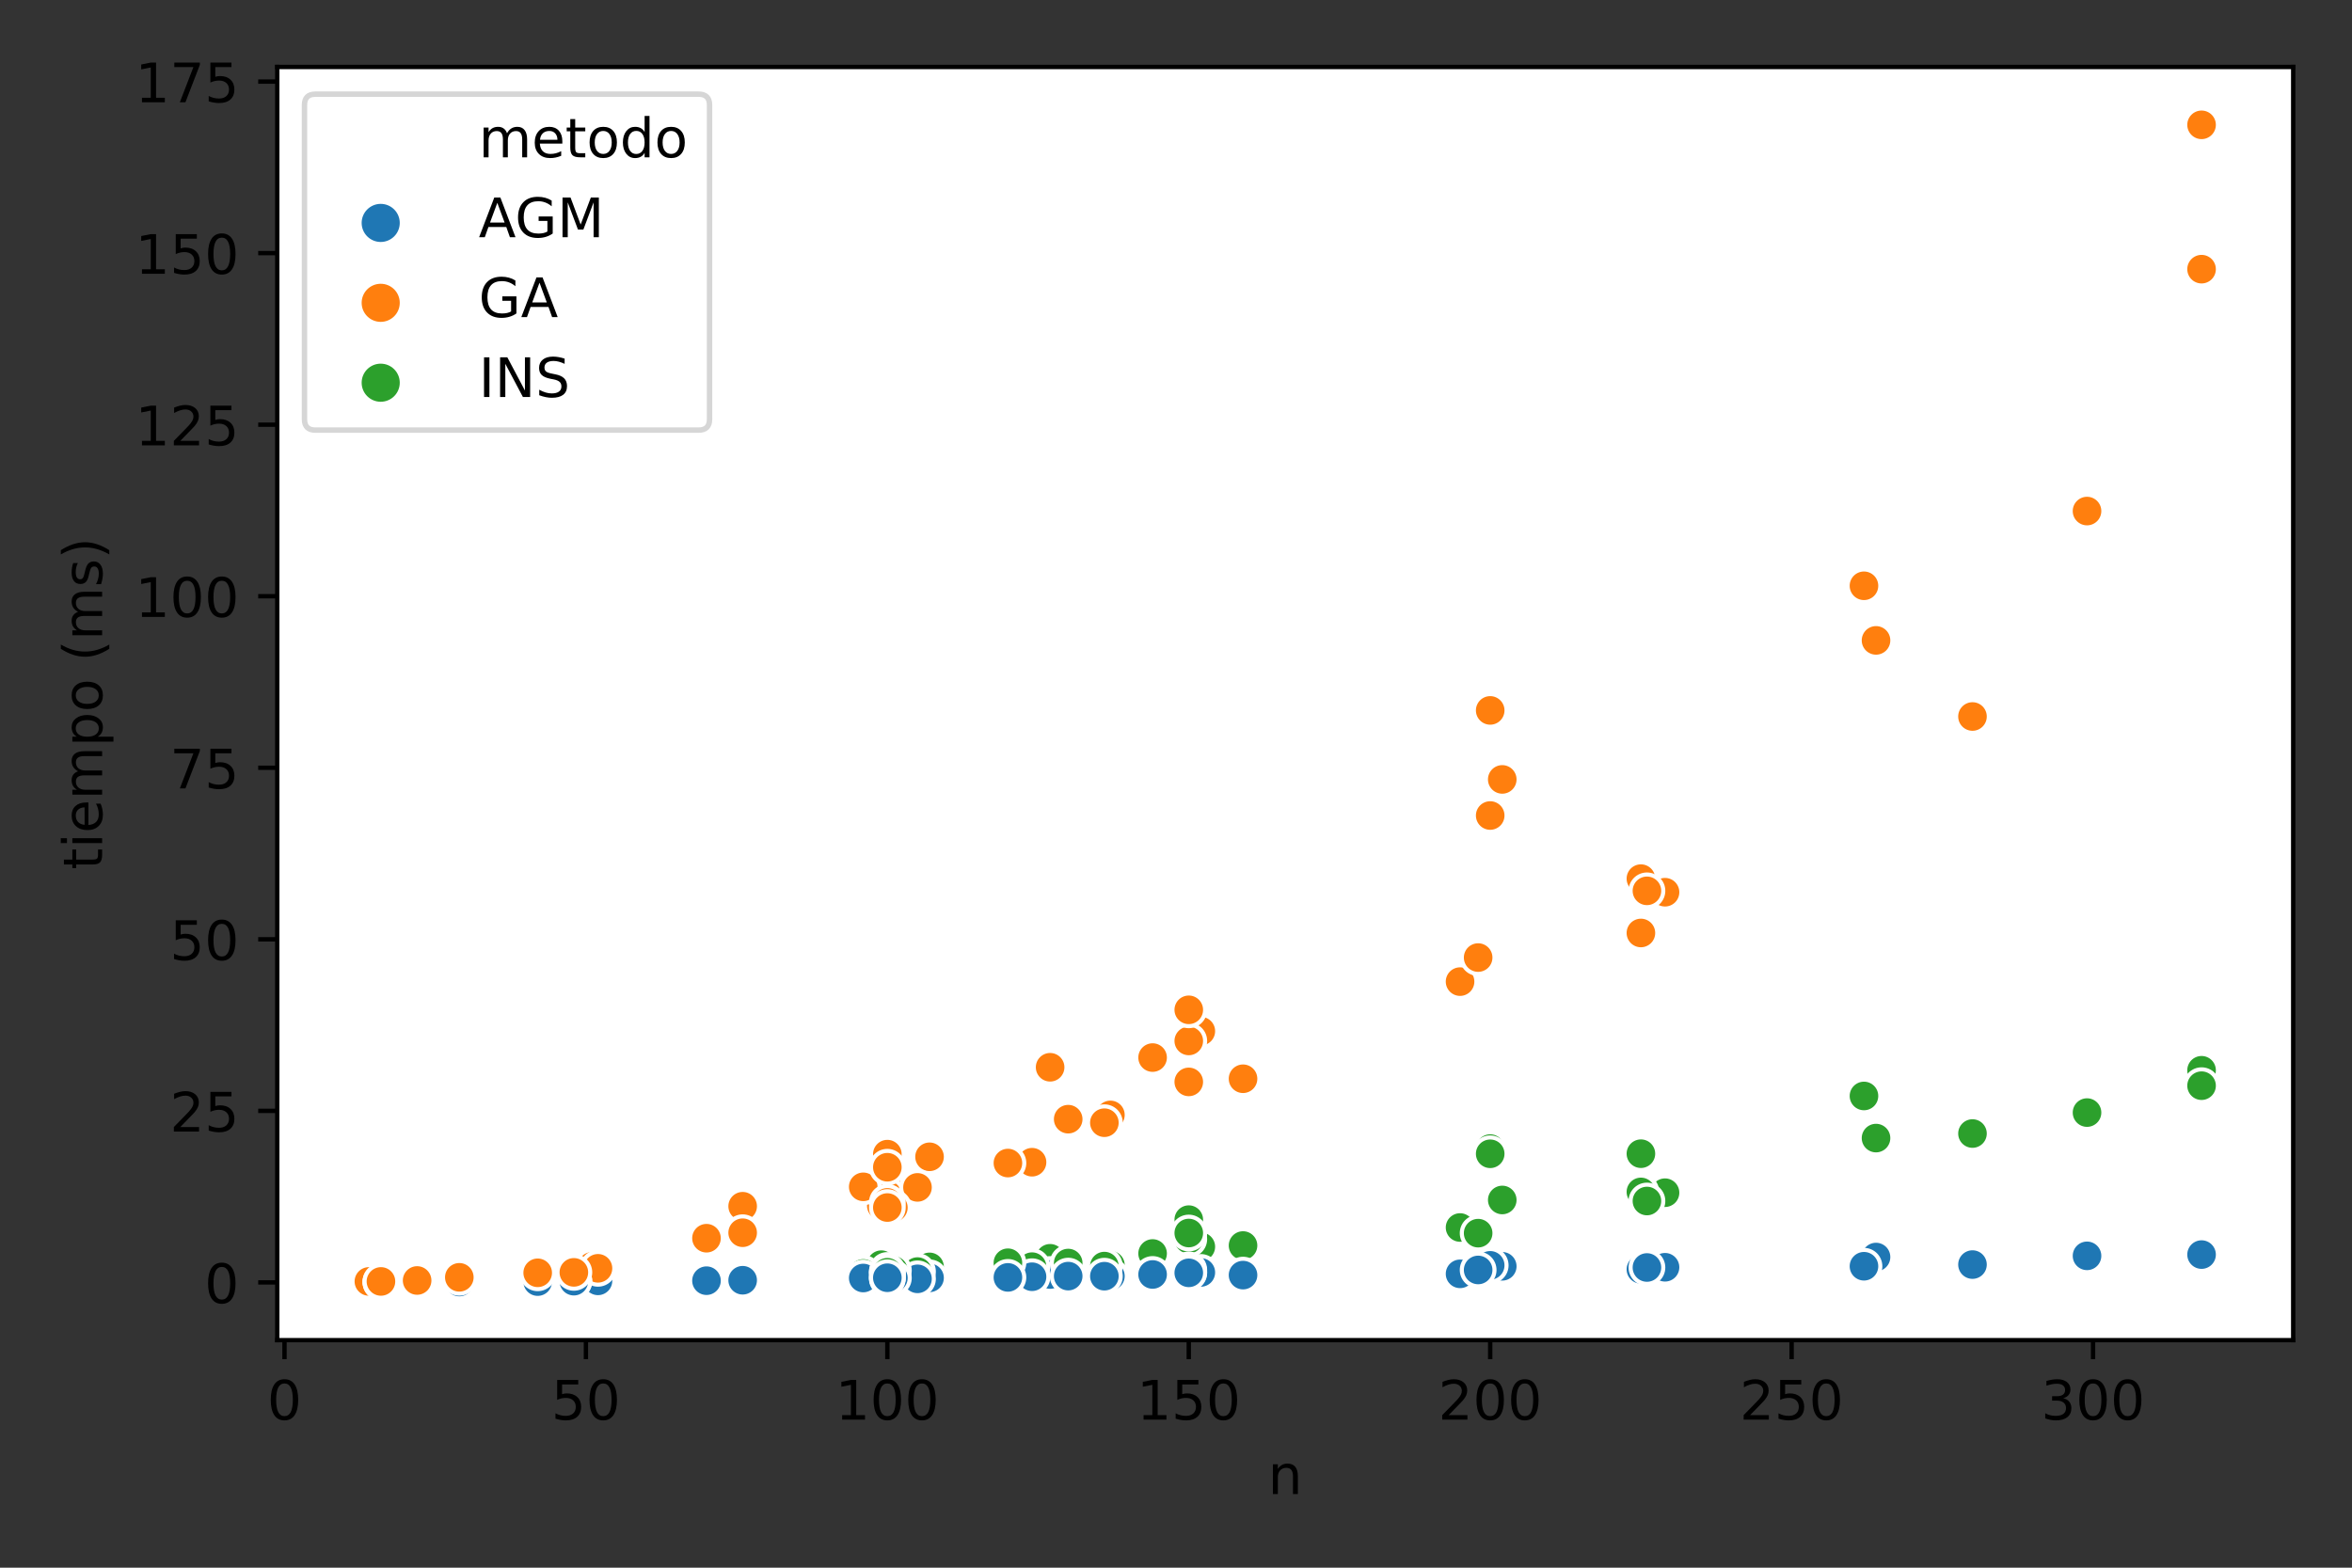 <?xml version="1.0" encoding="utf-8" standalone="no"?>
<!DOCTYPE svg PUBLIC "-//W3C//DTD SVG 1.1//EN"
  "http://www.w3.org/Graphics/SVG/1.1/DTD/svg11.dtd">
<!-- Created with matplotlib (https://matplotlib.org/) -->
<svg height="288pt" version="1.1" viewBox="0 0 432 288" width="432pt" xmlns="http://www.w3.org/2000/svg" xmlns:xlink="http://www.w3.org/1999/xlink">
 <rect x="0" y="0" width="432" height="288" fill="#333333" stroke="none"/>
 <defs>
  <style type="text/css">*{stroke-linecap:butt;stroke-linejoin:round;}</style>
 </defs>
 <g id="figure_1">
  <g id="patch_1">
   <path d="M 0 288 
L 432 288 
L 432 0 
L 0 0 
z
" style="fill:none;"/>
  </g>
  <g id="axes_1">
   <g id="patch_2">
    <path d="M 50.925 246.2 
L 421.2 246.2 
L 421.2 12.301 
L 50.925 12.301 
z
" style="fill:#ffffff;"/>
   </g>
   <g id="PathCollection_1">
    <defs>
     <path d="M 0 3 
C 0.796 3 1.559 2.684 2.121 2.121 
C 2.684 1.559 3 0.796 3 -0 
C 3 -0.796 2.684 -1.559 2.121 -2.121 
C 1.559 -2.684 0.796 -3 0 -3 
C -0.796 -3 -1.559 -2.684 -2.121 -2.121 
C -2.684 -1.559 -3 -0.796 -3 0 
C -3 0.796 -2.684 1.559 -2.121 2.121 
C -1.559 2.684 -0.796 3 0 3 
z
" id="C0_0_fb60d537b3"/>
    </defs>
    <g clip-path="url(#p3b4050f16f)">
     <use style="fill:#2ca02c;stroke:#ffffff;stroke-width:0.75;" x="170.733" xlink:href="#C0_0_fb60d537b3" y="232.74"/>
    </g>
    <g clip-path="url(#p3b4050f16f)">
     <use style="fill:#1f77b4;stroke:#ffffff;stroke-width:0.75;" x="170.733" xlink:href="#C0_0_fb60d537b3" y="234.751"/>
    </g>
    <g clip-path="url(#p3b4050f16f)">
     <use style="fill:#ff7f0e;stroke:#ffffff;stroke-width:0.75;" x="170.733" xlink:href="#C0_0_fb60d537b3" y="212.516"/>
    </g>
    <g clip-path="url(#p3b4050f16f)">
     <use style="fill:#2ca02c;stroke:#ffffff;stroke-width:0.75;" x="161.875" xlink:href="#C0_0_fb60d537b3" y="232.334"/>
    </g>
    <g clip-path="url(#p3b4050f16f)">
     <use style="fill:#1f77b4;stroke:#ffffff;stroke-width:0.75;" x="161.875" xlink:href="#C0_0_fb60d537b3" y="235.039"/>
    </g>
    <g clip-path="url(#p3b4050f16f)">
     <use style="fill:#ff7f0e;stroke:#ffffff;stroke-width:0.75;" x="161.875" xlink:href="#C0_0_fb60d537b3" y="221.493"/>
    </g>
    <g clip-path="url(#p3b4050f16f)">
     <use style="fill:#2ca02c;stroke:#ffffff;stroke-width:0.75;" x="273.71" xlink:href="#C0_0_fb60d537b3" y="211.009"/>
    </g>
    <g clip-path="url(#p3b4050f16f)">
     <use style="fill:#1f77b4;stroke:#ffffff;stroke-width:0.75;" x="273.71" xlink:href="#C0_0_fb60d537b3" y="232.395"/>
    </g>
    <g clip-path="url(#p3b4050f16f)">
     <use style="fill:#ff7f0e;stroke:#ffffff;stroke-width:0.75;" x="273.71" xlink:href="#C0_0_fb60d537b3" y="149.819"/>
    </g>
    <g clip-path="url(#p3b4050f16f)">
     <use style="fill:#2ca02c;stroke:#ffffff;stroke-width:0.75;" x="220.561" xlink:href="#C0_0_fb60d537b3" y="229.038"/>
    </g>
    <g clip-path="url(#p3b4050f16f)">
     <use style="fill:#1f77b4;stroke:#ffffff;stroke-width:0.75;" x="220.561" xlink:href="#C0_0_fb60d537b3" y="233.76"/>
    </g>
    <g clip-path="url(#p3b4050f16f)">
     <use style="fill:#ff7f0e;stroke:#ffffff;stroke-width:0.75;" x="220.561" xlink:href="#C0_0_fb60d537b3" y="189.432"/>
    </g>
    <g clip-path="url(#p3b4050f16f)">
     <use style="fill:#2ca02c;stroke:#ffffff;stroke-width:0.75;" x="192.879" xlink:href="#C0_0_fb60d537b3" y="231.163"/>
    </g>
    <g clip-path="url(#p3b4050f16f)">
     <use style="fill:#1f77b4;stroke:#ffffff;stroke-width:0.75;" x="192.879" xlink:href="#C0_0_fb60d537b3" y="234.144"/>
    </g>
    <g clip-path="url(#p3b4050f16f)">
     <use style="fill:#ff7f0e;stroke:#ffffff;stroke-width:0.75;" x="192.879" xlink:href="#C0_0_fb60d537b3" y="196.067"/>
    </g>
    <g clip-path="url(#p3b4050f16f)">
     <use style="fill:#2ca02c;stroke:#ffffff;stroke-width:0.75;" x="84.365" xlink:href="#C0_0_fb60d537b3" y="235.492"/>
    </g>
    <g clip-path="url(#p3b4050f16f)">
     <use style="fill:#1f77b4;stroke:#ffffff;stroke-width:0.75;" x="84.365" xlink:href="#C0_0_fb60d537b3" y="235.492"/>
    </g>
    <g clip-path="url(#p3b4050f16f)">
     <use style="fill:#ff7f0e;stroke:#ffffff;stroke-width:0.75;" x="84.365" xlink:href="#C0_0_fb60d537b3" y="234.13"/>
    </g>
    <g clip-path="url(#p3b4050f16f)">
     <use style="fill:#2ca02c;stroke:#ffffff;stroke-width:0.75;" x="136.407" xlink:href="#C0_0_fb60d537b3" y="234.682"/>
    </g>
    <g clip-path="url(#p3b4050f16f)">
     <use style="fill:#1f77b4;stroke:#ffffff;stroke-width:0.75;" x="136.407" xlink:href="#C0_0_fb60d537b3" y="235.201"/>
    </g>
    <g clip-path="url(#p3b4050f16f)">
     <use style="fill:#ff7f0e;stroke:#ffffff;stroke-width:0.75;" x="136.407" xlink:href="#C0_0_fb60d537b3" y="221.598"/>
    </g>
    <g clip-path="url(#p3b4050f16f)">
     <use style="fill:#2ca02c;stroke:#ffffff;stroke-width:0.75;" x="162.982" xlink:href="#C0_0_fb60d537b3" y="233.398"/>
    </g>
    <g clip-path="url(#p3b4050f16f)">
     <use style="fill:#1f77b4;stroke:#ffffff;stroke-width:0.75;" x="162.982" xlink:href="#C0_0_fb60d537b3" y="234.546"/>
    </g>
    <g clip-path="url(#p3b4050f16f)">
     <use style="fill:#ff7f0e;stroke:#ffffff;stroke-width:0.75;" x="162.982" xlink:href="#C0_0_fb60d537b3" y="212.028"/>
    </g>
    <g clip-path="url(#p3b4050f16f)">
     <use style="fill:#2ca02c;stroke:#ffffff;stroke-width:0.75;" x="218.346" xlink:href="#C0_0_fb60d537b3" y="227.648"/>
    </g>
    <g clip-path="url(#p3b4050f16f)">
     <use style="fill:#1f77b4;stroke:#ffffff;stroke-width:0.75;" x="218.346" xlink:href="#C0_0_fb60d537b3" y="233.666"/>
    </g>
    <g clip-path="url(#p3b4050f16f)">
     <use style="fill:#ff7f0e;stroke:#ffffff;stroke-width:0.75;" x="218.346" xlink:href="#C0_0_fb60d537b3" y="191.231"/>
    </g>
    <g clip-path="url(#p3b4050f16f)">
     <use style="fill:#2ca02c;stroke:#ffffff;stroke-width:0.75;" x="344.576" xlink:href="#C0_0_fb60d537b3" y="209.078"/>
    </g>
    <g clip-path="url(#p3b4050f16f)">
     <use style="fill:#1f77b4;stroke:#ffffff;stroke-width:0.75;" x="344.576" xlink:href="#C0_0_fb60d537b3" y="230.931"/>
    </g>
    <g clip-path="url(#p3b4050f16f)">
     <use style="fill:#ff7f0e;stroke:#ffffff;stroke-width:0.75;" x="344.576" xlink:href="#C0_0_fb60d537b3" y="117.646"/>
    </g>
    <g clip-path="url(#p3b4050f16f)">
     <use style="fill:#2ca02c;stroke:#ffffff;stroke-width:0.75;" x="275.925" xlink:href="#C0_0_fb60d537b3" y="220.447"/>
    </g>
    <g clip-path="url(#p3b4050f16f)">
     <use style="fill:#1f77b4;stroke:#ffffff;stroke-width:0.75;" x="275.925" xlink:href="#C0_0_fb60d537b3" y="232.633"/>
    </g>
    <g clip-path="url(#p3b4050f16f)">
     <use style="fill:#ff7f0e;stroke:#ffffff;stroke-width:0.75;" x="275.925" xlink:href="#C0_0_fb60d537b3" y="143.186"/>
    </g>
    <g clip-path="url(#p3b4050f16f)">
     <use style="fill:#2ca02c;stroke:#ffffff;stroke-width:0.75;" x="98.76" xlink:href="#C0_0_fb60d537b3" y="235.315"/>
    </g>
    <g clip-path="url(#p3b4050f16f)">
     <use style="fill:#1f77b4;stroke:#ffffff;stroke-width:0.75;" x="98.76" xlink:href="#C0_0_fb60d537b3" y="235.442"/>
    </g>
    <g clip-path="url(#p3b4050f16f)">
     <use style="fill:#ff7f0e;stroke:#ffffff;stroke-width:0.75;" x="98.76" xlink:href="#C0_0_fb60d537b3" y="233.827"/>
    </g>
    <g clip-path="url(#p3b4050f16f)">
     <use style="fill:#2ca02c;stroke:#ffffff;stroke-width:0.75;" x="218.346" xlink:href="#C0_0_fb60d537b3" y="224.061"/>
    </g>
    <g clip-path="url(#p3b4050f16f)">
     <use style="fill:#1f77b4;stroke:#ffffff;stroke-width:0.75;" x="218.346" xlink:href="#C0_0_fb60d537b3" y="233.29"/>
    </g>
    <g clip-path="url(#p3b4050f16f)">
     <use style="fill:#ff7f0e;stroke:#ffffff;stroke-width:0.75;" x="218.346" xlink:href="#C0_0_fb60d537b3" y="185.514"/>
    </g>
    <g clip-path="url(#p3b4050f16f)">
     <use style="fill:#2ca02c;stroke:#ffffff;stroke-width:0.75;" x="136.407" xlink:href="#C0_0_fb60d537b3" y="234.622"/>
    </g>
    <g clip-path="url(#p3b4050f16f)">
     <use style="fill:#1f77b4;stroke:#ffffff;stroke-width:0.75;" x="136.407" xlink:href="#C0_0_fb60d537b3" y="235.194"/>
    </g>
    <g clip-path="url(#p3b4050f16f)">
     <use style="fill:#ff7f0e;stroke:#ffffff;stroke-width:0.75;" x="136.407" xlink:href="#C0_0_fb60d537b3" y="226.466"/>
    </g>
    <g clip-path="url(#p3b4050f16f)">
     <use style="fill:#2ca02c;stroke:#ffffff;stroke-width:0.75;" x="301.392" xlink:href="#C0_0_fb60d537b3" y="211.945"/>
    </g>
    <g clip-path="url(#p3b4050f16f)">
     <use style="fill:#1f77b4;stroke:#ffffff;stroke-width:0.75;" x="301.392" xlink:href="#C0_0_fb60d537b3" y="232.624"/>
    </g>
    <g clip-path="url(#p3b4050f16f)">
     <use style="fill:#ff7f0e;stroke:#ffffff;stroke-width:0.75;" x="301.392" xlink:href="#C0_0_fb60d537b3" y="161.413"/>
    </g>
    <g clip-path="url(#p3b4050f16f)">
     <use style="fill:#2ca02c;stroke:#ffffff;stroke-width:0.75;" x="273.71" xlink:href="#C0_0_fb60d537b3" y="211.963"/>
    </g>
    <g clip-path="url(#p3b4050f16f)">
     <use style="fill:#1f77b4;stroke:#ffffff;stroke-width:0.75;" x="273.71" xlink:href="#C0_0_fb60d537b3" y="232.456"/>
    </g>
    <g clip-path="url(#p3b4050f16f)">
     <use style="fill:#ff7f0e;stroke:#ffffff;stroke-width:0.75;" x="273.71" xlink:href="#C0_0_fb60d537b3" y="130.51"/>
    </g>
    <g clip-path="url(#p3b4050f16f)">
     <use style="fill:#2ca02c;stroke:#ffffff;stroke-width:0.75;" x="211.702" xlink:href="#C0_0_fb60d537b3" y="230.279"/>
    </g>
    <g clip-path="url(#p3b4050f16f)">
     <use style="fill:#1f77b4;stroke:#ffffff;stroke-width:0.75;" x="211.702" xlink:href="#C0_0_fb60d537b3" y="234.135"/>
    </g>
    <g clip-path="url(#p3b4050f16f)">
     <use style="fill:#ff7f0e;stroke:#ffffff;stroke-width:0.75;" x="211.702" xlink:href="#C0_0_fb60d537b3" y="194.286"/>
    </g>
    <g clip-path="url(#p3b4050f16f)">
     <use style="fill:#2ca02c;stroke:#ffffff;stroke-width:0.75;" x="404.369" xlink:href="#C0_0_fb60d537b3" y="196.62"/>
    </g>
    <g clip-path="url(#p3b4050f16f)">
     <use style="fill:#1f77b4;stroke:#ffffff;stroke-width:0.75;" x="404.369" xlink:href="#C0_0_fb60d537b3" y="230.734"/>
    </g>
    <g clip-path="url(#p3b4050f16f)">
     <use style="fill:#ff7f0e;stroke:#ffffff;stroke-width:0.75;" x="404.369" xlink:href="#C0_0_fb60d537b3" y="22.933"/>
    </g>
    <g clip-path="url(#p3b4050f16f)">
     <use style="fill:#2ca02c;stroke:#ffffff;stroke-width:0.75;" x="218.346" xlink:href="#C0_0_fb60d537b3" y="226.519"/>
    </g>
    <g clip-path="url(#p3b4050f16f)">
     <use style="fill:#1f77b4;stroke:#ffffff;stroke-width:0.75;" x="218.346" xlink:href="#C0_0_fb60d537b3" y="233.833"/>
    </g>
    <g clip-path="url(#p3b4050f16f)">
     <use style="fill:#ff7f0e;stroke:#ffffff;stroke-width:0.75;" x="218.346" xlink:href="#C0_0_fb60d537b3" y="198.756"/>
    </g>
    <g clip-path="url(#p3b4050f16f)">
     <use style="fill:#2ca02c;stroke:#ffffff;stroke-width:0.75;" x="162.982" xlink:href="#C0_0_fb60d537b3" y="234.127"/>
    </g>
    <g clip-path="url(#p3b4050f16f)">
     <use style="fill:#1f77b4;stroke:#ffffff;stroke-width:0.75;" x="162.982" xlink:href="#C0_0_fb60d537b3" y="234.928"/>
    </g>
    <g clip-path="url(#p3b4050f16f)">
     <use style="fill:#ff7f0e;stroke:#ffffff;stroke-width:0.75;" x="162.982" xlink:href="#C0_0_fb60d537b3" y="218.235"/>
    </g>
    <g clip-path="url(#p3b4050f16f)">
     <use style="fill:#2ca02c;stroke:#ffffff;stroke-width:0.75;" x="67.756" xlink:href="#C0_0_fb60d537b3" y="235.568"/>
    </g>
    <g clip-path="url(#p3b4050f16f)">
     <use style="fill:#1f77b4;stroke:#ffffff;stroke-width:0.75;" x="67.756" xlink:href="#C0_0_fb60d537b3" y="235.563"/>
    </g>
    <g clip-path="url(#p3b4050f16f)">
     <use style="fill:#ff7f0e;stroke:#ffffff;stroke-width:0.75;" x="67.756" xlink:href="#C0_0_fb60d537b3" y="235.412"/>
    </g>
    <g clip-path="url(#p3b4050f16f)">
     <use style="fill:#2ca02c;stroke:#ffffff;stroke-width:0.75;" x="228.312" xlink:href="#C0_0_fb60d537b3" y="228.816"/>
    </g>
    <g clip-path="url(#p3b4050f16f)">
     <use style="fill:#1f77b4;stroke:#ffffff;stroke-width:0.75;" x="228.312" xlink:href="#C0_0_fb60d537b3" y="234.25"/>
    </g>
    <g clip-path="url(#p3b4050f16f)">
     <use style="fill:#ff7f0e;stroke:#ffffff;stroke-width:0.75;" x="228.312" xlink:href="#C0_0_fb60d537b3" y="198.178"/>
    </g>
    <g clip-path="url(#p3b4050f16f)">
     <use style="fill:#2ca02c;stroke:#ffffff;stroke-width:0.75;" x="305.821" xlink:href="#C0_0_fb60d537b3" y="219.111"/>
    </g>
    <g clip-path="url(#p3b4050f16f)">
     <use style="fill:#1f77b4;stroke:#ffffff;stroke-width:0.75;" x="305.821" xlink:href="#C0_0_fb60d537b3" y="232.809"/>
    </g>
    <g clip-path="url(#p3b4050f16f)">
     <use style="fill:#ff7f0e;stroke:#ffffff;stroke-width:0.75;" x="305.821" xlink:href="#C0_0_fb60d537b3" y="163.909"/>
    </g>
    <g clip-path="url(#p3b4050f16f)">
     <use style="fill:#2ca02c;stroke:#ffffff;stroke-width:0.75;" x="203.951" xlink:href="#C0_0_fb60d537b3" y="232.421"/>
    </g>
    <g clip-path="url(#p3b4050f16f)">
     <use style="fill:#1f77b4;stroke:#ffffff;stroke-width:0.75;" x="203.951" xlink:href="#C0_0_fb60d537b3" y="234.437"/>
    </g>
    <g clip-path="url(#p3b4050f16f)">
     <use style="fill:#ff7f0e;stroke:#ffffff;stroke-width:0.75;" x="203.951" xlink:href="#C0_0_fb60d537b3" y="204.821"/>
    </g>
    <g clip-path="url(#p3b4050f16f)">
     <use style="fill:#2ca02c;stroke:#ffffff;stroke-width:0.75;" x="162.982" xlink:href="#C0_0_fb60d537b3" y="233.752"/>
    </g>
    <g clip-path="url(#p3b4050f16f)">
     <use style="fill:#1f77b4;stroke:#ffffff;stroke-width:0.75;" x="162.982" xlink:href="#C0_0_fb60d537b3" y="234.891"/>
    </g>
    <g clip-path="url(#p3b4050f16f)">
     <use style="fill:#ff7f0e;stroke:#ffffff;stroke-width:0.75;" x="162.982" xlink:href="#C0_0_fb60d537b3" y="219.549"/>
    </g>
    <g clip-path="url(#p3b4050f16f)">
     <use style="fill:#2ca02c;stroke:#ffffff;stroke-width:0.75;" x="196.2" xlink:href="#C0_0_fb60d537b3" y="232.034"/>
    </g>
    <g clip-path="url(#p3b4050f16f)">
     <use style="fill:#1f77b4;stroke:#ffffff;stroke-width:0.75;" x="196.2" xlink:href="#C0_0_fb60d537b3" y="234.435"/>
    </g>
    <g clip-path="url(#p3b4050f16f)">
     <use style="fill:#ff7f0e;stroke:#ffffff;stroke-width:0.75;" x="196.2" xlink:href="#C0_0_fb60d537b3" y="205.604"/>
    </g>
    <g clip-path="url(#p3b4050f16f)">
     <use style="fill:#2ca02c;stroke:#ffffff;stroke-width:0.75;" x="202.844" xlink:href="#C0_0_fb60d537b3" y="232.594"/>
    </g>
    <g clip-path="url(#p3b4050f16f)">
     <use style="fill:#1f77b4;stroke:#ffffff;stroke-width:0.75;" x="202.844" xlink:href="#C0_0_fb60d537b3" y="234.45"/>
    </g>
    <g clip-path="url(#p3b4050f16f)">
     <use style="fill:#ff7f0e;stroke:#ffffff;stroke-width:0.75;" x="202.844" xlink:href="#C0_0_fb60d537b3" y="206.254"/>
    </g>
    <g clip-path="url(#p3b4050f16f)">
     <use style="fill:#2ca02c;stroke:#ffffff;stroke-width:0.75;" x="362.293" xlink:href="#C0_0_fb60d537b3" y="208.242"/>
    </g>
    <g clip-path="url(#p3b4050f16f)">
     <use style="fill:#1f77b4;stroke:#ffffff;stroke-width:0.75;" x="362.293" xlink:href="#C0_0_fb60d537b3" y="232.316"/>
    </g>
    <g clip-path="url(#p3b4050f16f)">
     <use style="fill:#ff7f0e;stroke:#ffffff;stroke-width:0.75;" x="362.293" xlink:href="#C0_0_fb60d537b3" y="131.629"/>
    </g>
    <g clip-path="url(#p3b4050f16f)">
     <use style="fill:#2ca02c;stroke:#ffffff;stroke-width:0.75;" x="108.725" xlink:href="#C0_0_fb60d537b3" y="235.307"/>
    </g>
    <g clip-path="url(#p3b4050f16f)">
     <use style="fill:#1f77b4;stroke:#ffffff;stroke-width:0.75;" x="108.725" xlink:href="#C0_0_fb60d537b3" y="235.441"/>
    </g>
    <g clip-path="url(#p3b4050f16f)">
     <use style="fill:#ff7f0e;stroke:#ffffff;stroke-width:0.75;" x="108.725" xlink:href="#C0_0_fb60d537b3" y="232.645"/>
    </g>
    <g clip-path="url(#p3b4050f16f)">
     <use style="fill:#2ca02c;stroke:#ffffff;stroke-width:0.75;" x="168.518" xlink:href="#C0_0_fb60d537b3" y="233.6"/>
    </g>
    <g clip-path="url(#p3b4050f16f)">
     <use style="fill:#1f77b4;stroke:#ffffff;stroke-width:0.75;" x="168.518" xlink:href="#C0_0_fb60d537b3" y="234.936"/>
    </g>
    <g clip-path="url(#p3b4050f16f)">
     <use style="fill:#ff7f0e;stroke:#ffffff;stroke-width:0.75;" x="168.518" xlink:href="#C0_0_fb60d537b3" y="218.135"/>
    </g>
    <g clip-path="url(#p3b4050f16f)">
     <use style="fill:#2ca02c;stroke:#ffffff;stroke-width:0.75;" x="268.174" xlink:href="#C0_0_fb60d537b3" y="225.506"/>
    </g>
    <g clip-path="url(#p3b4050f16f)">
     <use style="fill:#1f77b4;stroke:#ffffff;stroke-width:0.75;" x="268.174" xlink:href="#C0_0_fb60d537b3" y="234.017"/>
    </g>
    <g clip-path="url(#p3b4050f16f)">
     <use style="fill:#ff7f0e;stroke:#ffffff;stroke-width:0.75;" x="268.174" xlink:href="#C0_0_fb60d537b3" y="180.333"/>
    </g>
    <g clip-path="url(#p3b4050f16f)">
     <use style="fill:#2ca02c;stroke:#ffffff;stroke-width:0.75;" x="342.362" xlink:href="#C0_0_fb60d537b3" y="201.34"/>
    </g>
    <g clip-path="url(#p3b4050f16f)">
     <use style="fill:#1f77b4;stroke:#ffffff;stroke-width:0.75;" x="342.362" xlink:href="#C0_0_fb60d537b3" y="232.622"/>
    </g>
    <g clip-path="url(#p3b4050f16f)">
     <use style="fill:#ff7f0e;stroke:#ffffff;stroke-width:0.75;" x="342.362" xlink:href="#C0_0_fb60d537b3" y="107.615"/>
    </g>
    <g clip-path="url(#p3b4050f16f)">
     <use style="fill:#2ca02c;stroke:#ffffff;stroke-width:0.75;" x="84.365" xlink:href="#C0_0_fb60d537b3" y="235.502"/>
    </g>
    <g clip-path="url(#p3b4050f16f)">
     <use style="fill:#1f77b4;stroke:#ffffff;stroke-width:0.75;" x="84.365" xlink:href="#C0_0_fb60d537b3" y="235.525"/>
    </g>
    <g clip-path="url(#p3b4050f16f)">
     <use style="fill:#ff7f0e;stroke:#ffffff;stroke-width:0.75;" x="84.365" xlink:href="#C0_0_fb60d537b3" y="234.658"/>
    </g>
    <g clip-path="url(#p3b4050f16f)">
     <use style="fill:#2ca02c;stroke:#ffffff;stroke-width:0.75;" x="383.331" xlink:href="#C0_0_fb60d537b3" y="204.392"/>
    </g>
    <g clip-path="url(#p3b4050f16f)">
     <use style="fill:#1f77b4;stroke:#ffffff;stroke-width:0.75;" x="383.331" xlink:href="#C0_0_fb60d537b3" y="230.711"/>
    </g>
    <g clip-path="url(#p3b4050f16f)">
     <use style="fill:#ff7f0e;stroke:#ffffff;stroke-width:0.75;" x="383.331" xlink:href="#C0_0_fb60d537b3" y="93.887"/>
    </g>
    <g clip-path="url(#p3b4050f16f)">
     <use style="fill:#2ca02c;stroke:#ffffff;stroke-width:0.75;" x="301.392" xlink:href="#C0_0_fb60d537b3" y="218.968"/>
    </g>
    <g clip-path="url(#p3b4050f16f)">
     <use style="fill:#1f77b4;stroke:#ffffff;stroke-width:0.75;" x="301.392" xlink:href="#C0_0_fb60d537b3" y="233.19"/>
    </g>
    <g clip-path="url(#p3b4050f16f)">
     <use style="fill:#ff7f0e;stroke:#ffffff;stroke-width:0.75;" x="301.392" xlink:href="#C0_0_fb60d537b3" y="171.397"/>
    </g>
    <g clip-path="url(#p3b4050f16f)">
     <use style="fill:#2ca02c;stroke:#ffffff;stroke-width:0.75;" x="69.97" xlink:href="#C0_0_fb60d537b3" y="235.56"/>
    </g>
    <g clip-path="url(#p3b4050f16f)">
     <use style="fill:#1f77b4;stroke:#ffffff;stroke-width:0.75;" x="69.97" xlink:href="#C0_0_fb60d537b3" y="235.557"/>
    </g>
    <g clip-path="url(#p3b4050f16f)">
     <use style="fill:#ff7f0e;stroke:#ffffff;stroke-width:0.75;" x="69.97" xlink:href="#C0_0_fb60d537b3" y="235.413"/>
    </g>
    <g clip-path="url(#p3b4050f16f)">
     <use style="fill:#2ca02c;stroke:#ffffff;stroke-width:0.75;" x="164.089" xlink:href="#C0_0_fb60d537b3" y="233.376"/>
    </g>
    <g clip-path="url(#p3b4050f16f)">
     <use style="fill:#1f77b4;stroke:#ffffff;stroke-width:0.75;" x="164.089" xlink:href="#C0_0_fb60d537b3" y="234.779"/>
    </g>
    <g clip-path="url(#p3b4050f16f)">
     <use style="fill:#ff7f0e;stroke:#ffffff;stroke-width:0.75;" x="164.089" xlink:href="#C0_0_fb60d537b3" y="221.855"/>
    </g>
    <g clip-path="url(#p3b4050f16f)">
     <use style="fill:#2ca02c;stroke:#ffffff;stroke-width:0.75;" x="189.557" xlink:href="#C0_0_fb60d537b3" y="232.698"/>
    </g>
    <g clip-path="url(#p3b4050f16f)">
     <use style="fill:#1f77b4;stroke:#ffffff;stroke-width:0.75;" x="189.557" xlink:href="#C0_0_fb60d537b3" y="234.55"/>
    </g>
    <g clip-path="url(#p3b4050f16f)">
     <use style="fill:#ff7f0e;stroke:#ffffff;stroke-width:0.75;" x="189.557" xlink:href="#C0_0_fb60d537b3" y="213.51"/>
    </g>
    <g clip-path="url(#p3b4050f16f)">
     <use style="fill:#2ca02c;stroke:#ffffff;stroke-width:0.75;" x="109.832" xlink:href="#C0_0_fb60d537b3" y="235.306"/>
    </g>
    <g clip-path="url(#p3b4050f16f)">
     <use style="fill:#1f77b4;stroke:#ffffff;stroke-width:0.75;" x="109.832" xlink:href="#C0_0_fb60d537b3" y="235.307"/>
    </g>
    <g clip-path="url(#p3b4050f16f)">
     <use style="fill:#ff7f0e;stroke:#ffffff;stroke-width:0.75;" x="109.832" xlink:href="#C0_0_fb60d537b3" y="233.003"/>
    </g>
    <g clip-path="url(#p3b4050f16f)">
     <use style="fill:#2ca02c;stroke:#ffffff;stroke-width:0.75;" x="271.496" xlink:href="#C0_0_fb60d537b3" y="226.543"/>
    </g>
    <g clip-path="url(#p3b4050f16f)">
     <use style="fill:#1f77b4;stroke:#ffffff;stroke-width:0.75;" x="271.496" xlink:href="#C0_0_fb60d537b3" y="233.304"/>
    </g>
    <g clip-path="url(#p3b4050f16f)">
     <use style="fill:#ff7f0e;stroke:#ffffff;stroke-width:0.75;" x="271.496" xlink:href="#C0_0_fb60d537b3" y="175.914"/>
    </g>
    <g clip-path="url(#p3b4050f16f)">
     <use style="fill:#2ca02c;stroke:#ffffff;stroke-width:0.75;" x="129.763" xlink:href="#C0_0_fb60d537b3" y="234.991"/>
    </g>
    <g clip-path="url(#p3b4050f16f)">
     <use style="fill:#1f77b4;stroke:#ffffff;stroke-width:0.75;" x="129.763" xlink:href="#C0_0_fb60d537b3" y="235.275"/>
    </g>
    <g clip-path="url(#p3b4050f16f)">
     <use style="fill:#ff7f0e;stroke:#ffffff;stroke-width:0.75;" x="129.763" xlink:href="#C0_0_fb60d537b3" y="227.472"/>
    </g>
    <g clip-path="url(#p3b4050f16f)">
     <use style="fill:#2ca02c;stroke:#ffffff;stroke-width:0.75;" x="158.553" xlink:href="#C0_0_fb60d537b3" y="233.943"/>
    </g>
    <g clip-path="url(#p3b4050f16f)">
     <use style="fill:#1f77b4;stroke:#ffffff;stroke-width:0.75;" x="158.553" xlink:href="#C0_0_fb60d537b3" y="234.784"/>
    </g>
    <g clip-path="url(#p3b4050f16f)">
     <use style="fill:#ff7f0e;stroke:#ffffff;stroke-width:0.75;" x="158.553" xlink:href="#C0_0_fb60d537b3" y="218.033"/>
    </g>
    <g clip-path="url(#p3b4050f16f)">
     <use style="fill:#2ca02c;stroke:#ffffff;stroke-width:0.75;" x="185.128" xlink:href="#C0_0_fb60d537b3" y="231.981"/>
    </g>
    <g clip-path="url(#p3b4050f16f)">
     <use style="fill:#1f77b4;stroke:#ffffff;stroke-width:0.75;" x="185.128" xlink:href="#C0_0_fb60d537b3" y="234.67"/>
    </g>
    <g clip-path="url(#p3b4050f16f)">
     <use style="fill:#ff7f0e;stroke:#ffffff;stroke-width:0.75;" x="185.128" xlink:href="#C0_0_fb60d537b3" y="213.664"/>
    </g>
    <g clip-path="url(#p3b4050f16f)">
     <use style="fill:#2ca02c;stroke:#ffffff;stroke-width:0.75;" x="302.499" xlink:href="#C0_0_fb60d537b3" y="220.638"/>
    </g>
    <g clip-path="url(#p3b4050f16f)">
     <use style="fill:#1f77b4;stroke:#ffffff;stroke-width:0.75;" x="302.499" xlink:href="#C0_0_fb60d537b3" y="232.852"/>
    </g>
    <g clip-path="url(#p3b4050f16f)">
     <use style="fill:#ff7f0e;stroke:#ffffff;stroke-width:0.75;" x="302.499" xlink:href="#C0_0_fb60d537b3" y="163.656"/>
    </g>
    <g clip-path="url(#p3b4050f16f)">
     <use style="fill:#2ca02c;stroke:#ffffff;stroke-width:0.75;" x="162.982" xlink:href="#C0_0_fb60d537b3" y="233.582"/>
    </g>
    <g clip-path="url(#p3b4050f16f)">
     <use style="fill:#1f77b4;stroke:#ffffff;stroke-width:0.75;" x="162.982" xlink:href="#C0_0_fb60d537b3" y="234.924"/>
    </g>
    <g clip-path="url(#p3b4050f16f)">
     <use style="fill:#ff7f0e;stroke:#ffffff;stroke-width:0.75;" x="162.982" xlink:href="#C0_0_fb60d537b3" y="214.434"/>
    </g>
    <g clip-path="url(#p3b4050f16f)">
     <use style="fill:#2ca02c;stroke:#ffffff;stroke-width:0.75;" x="404.369" xlink:href="#C0_0_fb60d537b3" y="199.451"/>
    </g>
    <g clip-path="url(#p3b4050f16f)">
     <use style="fill:#1f77b4;stroke:#ffffff;stroke-width:0.75;" x="404.369" xlink:href="#C0_0_fb60d537b3" y="230.479"/>
    </g>
    <g clip-path="url(#p3b4050f16f)">
     <use style="fill:#ff7f0e;stroke:#ffffff;stroke-width:0.75;" x="404.369" xlink:href="#C0_0_fb60d537b3" y="49.448"/>
    </g>
    <g clip-path="url(#p3b4050f16f)">
     <use style="fill:#2ca02c;stroke:#ffffff;stroke-width:0.75;" x="162.982" xlink:href="#C0_0_fb60d537b3" y="234.01"/>
    </g>
    <g clip-path="url(#p3b4050f16f)">
     <use style="fill:#1f77b4;stroke:#ffffff;stroke-width:0.75;" x="162.982" xlink:href="#C0_0_fb60d537b3" y="234.638"/>
    </g>
    <g clip-path="url(#p3b4050f16f)">
     <use style="fill:#ff7f0e;stroke:#ffffff;stroke-width:0.75;" x="162.982" xlink:href="#C0_0_fb60d537b3" y="220.89"/>
    </g>
    <g clip-path="url(#p3b4050f16f)">
     <use style="fill:#2ca02c;stroke:#ffffff;stroke-width:0.75;" x="105.403" xlink:href="#C0_0_fb60d537b3" y="235.341"/>
    </g>
    <g clip-path="url(#p3b4050f16f)">
     <use style="fill:#1f77b4;stroke:#ffffff;stroke-width:0.75;" x="105.403" xlink:href="#C0_0_fb60d537b3" y="235.364"/>
    </g>
    <g clip-path="url(#p3b4050f16f)">
     <use style="fill:#ff7f0e;stroke:#ffffff;stroke-width:0.75;" x="105.403" xlink:href="#C0_0_fb60d537b3" y="233.746"/>
    </g>
    <g clip-path="url(#p3b4050f16f)">
     <use style="fill:#2ca02c;stroke:#ffffff;stroke-width:0.75;" x="76.614" xlink:href="#C0_0_fb60d537b3" y="235.548"/>
    </g>
    <g clip-path="url(#p3b4050f16f)">
     <use style="fill:#1f77b4;stroke:#ffffff;stroke-width:0.75;" x="76.614" xlink:href="#C0_0_fb60d537b3" y="235.545"/>
    </g>
    <g clip-path="url(#p3b4050f16f)">
     <use style="fill:#ff7f0e;stroke:#ffffff;stroke-width:0.75;" x="76.614" xlink:href="#C0_0_fb60d537b3" y="235.238"/>
    </g>
    <g clip-path="url(#p3b4050f16f)">
     <use style="fill:#2ca02c;stroke:#ffffff;stroke-width:0.75;" x="162.982" xlink:href="#C0_0_fb60d537b3" y="233.727"/>
    </g>
    <g clip-path="url(#p3b4050f16f)">
     <use style="fill:#1f77b4;stroke:#ffffff;stroke-width:0.75;" x="162.982" xlink:href="#C0_0_fb60d537b3" y="234.734"/>
    </g>
    <g clip-path="url(#p3b4050f16f)">
     <use style="fill:#ff7f0e;stroke:#ffffff;stroke-width:0.75;" x="162.982" xlink:href="#C0_0_fb60d537b3" y="221.837"/>
    </g>
   </g>
   <g id="PathCollection_2"/>
   <g id="PathCollection_3"/>
   <g id="PathCollection_4"/>
   <g id="PathCollection_5"/>
   <g id="matplotlib.axis_1">
    <g id="xtick_1">
     <g id="line2d_1">
      <defs>
       <path d="M 0 0 
L 0 3.5 
" id="mff0ce025ce" style="stroke:#000000;stroke-width:0.8;"/>
      </defs>
      <g>
       <use style="stroke:#000000;stroke-width:0.8;" x="52.254" xlink:href="#mff0ce025ce" y="246.2"/>
      </g>
     </g>
     <g id="text_1">
      <!-- 0 -->
      <g transform="translate(49.072 260.798)scale(0.1 -0.1)">
       <defs>
        <path d="M 31.781 66.406 
Q 24.172 66.406 20.328 58.906 
Q 16.5 51.422 16.5 36.375 
Q 16.5 21.391 20.328 13.891 
Q 24.172 6.391 31.781 6.391 
Q 39.453 6.391 43.281 13.891 
Q 47.125 21.391 47.125 36.375 
Q 47.125 51.422 43.281 58.906 
Q 39.453 66.406 31.781 66.406 
z
M 31.781 74.219 
Q 44.047 74.219 50.516 64.516 
Q 56.984 54.828 56.984 36.375 
Q 56.984 17.969 50.516 8.266 
Q 44.047 -1.422 31.781 -1.422 
Q 19.531 -1.422 13.062 8.266 
Q 6.594 17.969 6.594 36.375 
Q 6.594 54.828 13.062 64.516 
Q 19.531 74.219 31.781 74.219 
z
" id="DejaVuSans-48"/>
       </defs>
       <use xlink:href="#DejaVuSans-48"/>
      </g>
     </g>
    </g>
    <g id="xtick_2">
     <g id="line2d_2">
      <g>
       <use style="stroke:#000000;stroke-width:0.8;" x="107.618" xlink:href="#mff0ce025ce" y="246.2"/>
      </g>
     </g>
     <g id="text_2">
      <!-- 50 -->
      <g transform="translate(101.255 260.798)scale(0.1 -0.1)">
       <defs>
        <path d="M 10.797 72.906 
L 49.516 72.906 
L 49.516 64.594 
L 19.828 64.594 
L 19.828 46.734 
Q 21.969 47.469 24.109 47.828 
Q 26.266 48.188 28.422 48.188 
Q 40.625 48.188 47.75 41.5 
Q 54.891 34.812 54.891 23.391 
Q 54.891 11.625 47.562 5.094 
Q 40.234 -1.422 26.906 -1.422 
Q 22.312 -1.422 17.547 -0.641 
Q 12.797 0.141 7.719 1.703 
L 7.719 11.625 
Q 12.109 9.234 16.797 8.062 
Q 21.484 6.891 26.703 6.891 
Q 35.156 6.891 40.078 11.328 
Q 45.016 15.766 45.016 23.391 
Q 45.016 31 40.078 35.438 
Q 35.156 39.891 26.703 39.891 
Q 22.75 39.891 18.812 39.016 
Q 14.891 38.141 10.797 36.281 
z
" id="DejaVuSans-53"/>
       </defs>
       <use xlink:href="#DejaVuSans-53"/>
       <use x="63.623" xlink:href="#DejaVuSans-48"/>
      </g>
     </g>
    </g>
    <g id="xtick_3">
     <g id="line2d_3">
      <g>
       <use style="stroke:#000000;stroke-width:0.8;" x="162.982" xlink:href="#mff0ce025ce" y="246.2"/>
      </g>
     </g>
     <g id="text_3">
      <!-- 100 -->
      <g transform="translate(153.438 260.798)scale(0.1 -0.1)">
       <defs>
        <path d="M 12.406 8.297 
L 28.516 8.297 
L 28.516 63.922 
L 10.984 60.406 
L 10.984 69.391 
L 28.422 72.906 
L 38.281 72.906 
L 38.281 8.297 
L 54.391 8.297 
L 54.391 0 
L 12.406 0 
z
" id="DejaVuSans-49"/>
       </defs>
       <use xlink:href="#DejaVuSans-49"/>
       <use x="63.623" xlink:href="#DejaVuSans-48"/>
       <use x="127.246" xlink:href="#DejaVuSans-48"/>
      </g>
     </g>
    </g>
    <g id="xtick_4">
     <g id="line2d_4">
      <g>
       <use style="stroke:#000000;stroke-width:0.8;" x="218.346" xlink:href="#mff0ce025ce" y="246.2"/>
      </g>
     </g>
     <g id="text_4">
      <!-- 150 -->
      <g transform="translate(208.802 260.798)scale(0.1 -0.1)">
       <use xlink:href="#DejaVuSans-49"/>
       <use x="63.623" xlink:href="#DejaVuSans-53"/>
       <use x="127.246" xlink:href="#DejaVuSans-48"/>
      </g>
     </g>
    </g>
    <g id="xtick_5">
     <g id="line2d_5">
      <g>
       <use style="stroke:#000000;stroke-width:0.8;" x="273.71" xlink:href="#mff0ce025ce" y="246.2"/>
      </g>
     </g>
     <g id="text_5">
      <!-- 200 -->
      <g transform="translate(264.166 260.798)scale(0.1 -0.1)">
       <defs>
        <path d="M 19.188 8.297 
L 53.609 8.297 
L 53.609 0 
L 7.328 0 
L 7.328 8.297 
Q 12.938 14.109 22.625 23.891 
Q 32.328 33.688 34.812 36.531 
Q 39.547 41.844 41.422 45.531 
Q 43.312 49.219 43.312 52.781 
Q 43.312 58.594 39.234 62.25 
Q 35.156 65.922 28.609 65.922 
Q 23.969 65.922 18.812 64.312 
Q 13.672 62.703 7.812 59.422 
L 7.812 69.391 
Q 13.766 71.781 18.938 73 
Q 24.125 74.219 28.422 74.219 
Q 39.75 74.219 46.484 68.547 
Q 53.219 62.891 53.219 53.422 
Q 53.219 48.922 51.531 44.891 
Q 49.859 40.875 45.406 35.406 
Q 44.188 33.984 37.641 27.219 
Q 31.109 20.453 19.188 8.297 
z
" id="DejaVuSans-50"/>
       </defs>
       <use xlink:href="#DejaVuSans-50"/>
       <use x="63.623" xlink:href="#DejaVuSans-48"/>
       <use x="127.246" xlink:href="#DejaVuSans-48"/>
      </g>
     </g>
    </g>
    <g id="xtick_6">
     <g id="line2d_6">
      <g>
       <use style="stroke:#000000;stroke-width:0.8;" x="329.074" xlink:href="#mff0ce025ce" y="246.2"/>
      </g>
     </g>
     <g id="text_6">
      <!-- 250 -->
      <g transform="translate(319.53 260.798)scale(0.1 -0.1)">
       <use xlink:href="#DejaVuSans-50"/>
       <use x="63.623" xlink:href="#DejaVuSans-53"/>
       <use x="127.246" xlink:href="#DejaVuSans-48"/>
      </g>
     </g>
    </g>
    <g id="xtick_7">
     <g id="line2d_7">
      <g>
       <use style="stroke:#000000;stroke-width:0.8;" x="384.438" xlink:href="#mff0ce025ce" y="246.2"/>
      </g>
     </g>
     <g id="text_7">
      <!-- 300 -->
      <g transform="translate(374.894 260.798)scale(0.1 -0.1)">
       <defs>
        <path d="M 40.578 39.312 
Q 47.656 37.797 51.625 33 
Q 55.609 28.219 55.609 21.188 
Q 55.609 10.406 48.188 4.484 
Q 40.766 -1.422 27.094 -1.422 
Q 22.516 -1.422 17.656 -0.516 
Q 12.797 0.391 7.625 2.203 
L 7.625 11.719 
Q 11.719 9.328 16.594 8.109 
Q 21.484 6.891 26.812 6.891 
Q 36.078 6.891 40.938 10.547 
Q 45.797 14.203 45.797 21.188 
Q 45.797 27.641 41.281 31.266 
Q 36.766 34.906 28.719 34.906 
L 20.219 34.906 
L 20.219 43.016 
L 29.109 43.016 
Q 36.375 43.016 40.234 45.922 
Q 44.094 48.828 44.094 54.297 
Q 44.094 59.906 40.109 62.906 
Q 36.141 65.922 28.719 65.922 
Q 24.656 65.922 20.016 65.031 
Q 15.375 64.156 9.812 62.312 
L 9.812 71.094 
Q 15.438 72.656 20.344 73.438 
Q 25.25 74.219 29.594 74.219 
Q 40.828 74.219 47.359 69.109 
Q 53.906 64.016 53.906 55.328 
Q 53.906 49.266 50.438 45.094 
Q 46.969 40.922 40.578 39.312 
z
" id="DejaVuSans-51"/>
       </defs>
       <use xlink:href="#DejaVuSans-51"/>
       <use x="63.623" xlink:href="#DejaVuSans-48"/>
       <use x="127.246" xlink:href="#DejaVuSans-48"/>
      </g>
     </g>
    </g>
    <g id="text_8">
     <!-- n -->
     <g transform="translate(232.894 274.477)scale(0.1 -0.1)">
      <defs>
       <path d="M 54.891 33.016 
L 54.891 0 
L 45.906 0 
L 45.906 32.719 
Q 45.906 40.484 42.875 44.328 
Q 39.844 48.188 33.797 48.188 
Q 26.516 48.188 22.312 43.547 
Q 18.109 38.922 18.109 30.906 
L 18.109 0 
L 9.078 0 
L 9.078 54.688 
L 18.109 54.688 
L 18.109 46.188 
Q 21.344 51.125 25.703 53.562 
Q 30.078 56 35.797 56 
Q 45.219 56 50.047 50.172 
Q 54.891 44.344 54.891 33.016 
z
" id="DejaVuSans-110"/>
      </defs>
      <use xlink:href="#DejaVuSans-110"/>
     </g>
    </g>
   </g>
   <g id="matplotlib.axis_2">
    <g id="ytick_1">
     <g id="line2d_8">
      <defs>
       <path d="M 0 0 
L -3.5 0 
" id="mf45dc97a49" style="stroke:#000000;stroke-width:0.8;"/>
      </defs>
      <g>
       <use style="stroke:#000000;stroke-width:0.8;" x="50.925" xlink:href="#mf45dc97a49" y="235.588"/>
      </g>
     </g>
     <g id="text_9">
      <!-- 0 -->
      <g transform="translate(37.562 239.387)scale(0.1 -0.1)">
       <use xlink:href="#DejaVuSans-48"/>
      </g>
     </g>
    </g>
    <g id="ytick_2">
     <g id="line2d_9">
      <g>
       <use style="stroke:#000000;stroke-width:0.8;" x="50.925" xlink:href="#mf45dc97a49" y="204.074"/>
      </g>
     </g>
     <g id="text_10">
      <!-- 25 -->
      <g transform="translate(31.2 207.873)scale(0.1 -0.1)">
       <use xlink:href="#DejaVuSans-50"/>
       <use x="63.623" xlink:href="#DejaVuSans-53"/>
      </g>
     </g>
    </g>
    <g id="ytick_3">
     <g id="line2d_10">
      <g>
       <use style="stroke:#000000;stroke-width:0.8;" x="50.925" xlink:href="#mf45dc97a49" y="172.56"/>
      </g>
     </g>
     <g id="text_11">
      <!-- 50 -->
      <g transform="translate(31.2 176.359)scale(0.1 -0.1)">
       <use xlink:href="#DejaVuSans-53"/>
       <use x="63.623" xlink:href="#DejaVuSans-48"/>
      </g>
     </g>
    </g>
    <g id="ytick_4">
     <g id="line2d_11">
      <g>
       <use style="stroke:#000000;stroke-width:0.8;" x="50.925" xlink:href="#mf45dc97a49" y="141.045"/>
      </g>
     </g>
     <g id="text_12">
      <!-- 75 -->
      <g transform="translate(31.2 144.845)scale(0.1 -0.1)">
       <defs>
        <path d="M 8.203 72.906 
L 55.078 72.906 
L 55.078 68.703 
L 28.609 0 
L 18.312 0 
L 43.219 64.594 
L 8.203 64.594 
z
" id="DejaVuSans-55"/>
       </defs>
       <use xlink:href="#DejaVuSans-55"/>
       <use x="63.623" xlink:href="#DejaVuSans-53"/>
      </g>
     </g>
    </g>
    <g id="ytick_5">
     <g id="line2d_12">
      <g>
       <use style="stroke:#000000;stroke-width:0.8;" x="50.925" xlink:href="#mf45dc97a49" y="109.531"/>
      </g>
     </g>
     <g id="text_13">
      <!-- 100 -->
      <g transform="translate(24.837 113.331)scale(0.1 -0.1)">
       <use xlink:href="#DejaVuSans-49"/>
       <use x="63.623" xlink:href="#DejaVuSans-48"/>
       <use x="127.246" xlink:href="#DejaVuSans-48"/>
      </g>
     </g>
    </g>
    <g id="ytick_6">
     <g id="line2d_13">
      <g>
       <use style="stroke:#000000;stroke-width:0.8;" x="50.925" xlink:href="#mf45dc97a49" y="78.017"/>
      </g>
     </g>
     <g id="text_14">
      <!-- 125 -->
      <g transform="translate(24.837 81.817)scale(0.1 -0.1)">
       <use xlink:href="#DejaVuSans-49"/>
       <use x="63.623" xlink:href="#DejaVuSans-50"/>
       <use x="127.246" xlink:href="#DejaVuSans-53"/>
      </g>
     </g>
    </g>
    <g id="ytick_7">
     <g id="line2d_14">
      <g>
       <use style="stroke:#000000;stroke-width:0.8;" x="50.925" xlink:href="#mf45dc97a49" y="46.503"/>
      </g>
     </g>
     <g id="text_15">
      <!-- 150 -->
      <g transform="translate(24.837 50.302)scale(0.1 -0.1)">
       <use xlink:href="#DejaVuSans-49"/>
       <use x="63.623" xlink:href="#DejaVuSans-53"/>
       <use x="127.246" xlink:href="#DejaVuSans-48"/>
      </g>
     </g>
    </g>
    <g id="ytick_8">
     <g id="line2d_15">
      <g>
       <use style="stroke:#000000;stroke-width:0.8;" x="50.925" xlink:href="#mf45dc97a49" y="14.989"/>
      </g>
     </g>
     <g id="text_16">
      <!-- 175 -->
      <g transform="translate(24.837 18.788)scale(0.1 -0.1)">
       <use xlink:href="#DejaVuSans-49"/>
       <use x="63.623" xlink:href="#DejaVuSans-55"/>
       <use x="127.246" xlink:href="#DejaVuSans-53"/>
      </g>
     </g>
    </g>
    <g id="text_17">
     <!-- tiempo (ms) -->
     <g transform="translate(18.758 159.746)rotate(-90)scale(0.1 -0.1)">
      <defs>
       <path d="M 18.312 70.219 
L 18.312 54.688 
L 36.812 54.688 
L 36.812 47.703 
L 18.312 47.703 
L 18.312 18.016 
Q 18.312 11.328 20.141 9.422 
Q 21.969 7.516 27.594 7.516 
L 36.812 7.516 
L 36.812 0 
L 27.594 0 
Q 17.188 0 13.234 3.875 
Q 9.281 7.766 9.281 18.016 
L 9.281 47.703 
L 2.688 47.703 
L 2.688 54.688 
L 9.281 54.688 
L 9.281 70.219 
z
" id="DejaVuSans-116"/>
       <path d="M 9.422 54.688 
L 18.406 54.688 
L 18.406 0 
L 9.422 0 
z
M 9.422 75.984 
L 18.406 75.984 
L 18.406 64.594 
L 9.422 64.594 
z
" id="DejaVuSans-105"/>
       <path d="M 56.203 29.594 
L 56.203 25.203 
L 14.891 25.203 
Q 15.484 15.922 20.484 11.062 
Q 25.484 6.203 34.422 6.203 
Q 39.594 6.203 44.453 7.469 
Q 49.312 8.734 54.109 11.281 
L 54.109 2.781 
Q 49.266 0.734 44.188 -0.344 
Q 39.109 -1.422 33.891 -1.422 
Q 20.797 -1.422 13.156 6.188 
Q 5.516 13.812 5.516 26.812 
Q 5.516 40.234 12.766 48.109 
Q 20.016 56 32.328 56 
Q 43.359 56 49.781 48.891 
Q 56.203 41.797 56.203 29.594 
z
M 47.219 32.234 
Q 47.125 39.594 43.094 43.984 
Q 39.062 48.391 32.422 48.391 
Q 24.906 48.391 20.391 44.141 
Q 15.875 39.891 15.188 32.172 
z
" id="DejaVuSans-101"/>
       <path d="M 52 44.188 
Q 55.375 50.25 60.062 53.125 
Q 64.75 56 71.094 56 
Q 79.641 56 84.281 50.016 
Q 88.922 44.047 88.922 33.016 
L 88.922 0 
L 79.891 0 
L 79.891 32.719 
Q 79.891 40.578 77.094 44.375 
Q 74.312 48.188 68.609 48.188 
Q 61.625 48.188 57.562 43.547 
Q 53.516 38.922 53.516 30.906 
L 53.516 0 
L 44.484 0 
L 44.484 32.719 
Q 44.484 40.625 41.703 44.406 
Q 38.922 48.188 33.109 48.188 
Q 26.219 48.188 22.156 43.531 
Q 18.109 38.875 18.109 30.906 
L 18.109 0 
L 9.078 0 
L 9.078 54.688 
L 18.109 54.688 
L 18.109 46.188 
Q 21.188 51.219 25.484 53.609 
Q 29.781 56 35.688 56 
Q 41.656 56 45.828 52.969 
Q 50 49.953 52 44.188 
z
" id="DejaVuSans-109"/>
       <path d="M 18.109 8.203 
L 18.109 -20.797 
L 9.078 -20.797 
L 9.078 54.688 
L 18.109 54.688 
L 18.109 46.391 
Q 20.953 51.266 25.266 53.625 
Q 29.594 56 35.594 56 
Q 45.562 56 51.781 48.094 
Q 58.016 40.188 58.016 27.297 
Q 58.016 14.406 51.781 6.484 
Q 45.562 -1.422 35.594 -1.422 
Q 29.594 -1.422 25.266 0.953 
Q 20.953 3.328 18.109 8.203 
z
M 48.688 27.297 
Q 48.688 37.203 44.609 42.844 
Q 40.531 48.484 33.406 48.484 
Q 26.266 48.484 22.188 42.844 
Q 18.109 37.203 18.109 27.297 
Q 18.109 17.391 22.188 11.75 
Q 26.266 6.109 33.406 6.109 
Q 40.531 6.109 44.609 11.75 
Q 48.688 17.391 48.688 27.297 
z
" id="DejaVuSans-112"/>
       <path d="M 30.609 48.391 
Q 23.391 48.391 19.188 42.75 
Q 14.984 37.109 14.984 27.297 
Q 14.984 17.484 19.156 11.844 
Q 23.344 6.203 30.609 6.203 
Q 37.797 6.203 41.984 11.859 
Q 46.188 17.531 46.188 27.297 
Q 46.188 37.016 41.984 42.703 
Q 37.797 48.391 30.609 48.391 
z
M 30.609 56 
Q 42.328 56 49.016 48.375 
Q 55.719 40.766 55.719 27.297 
Q 55.719 13.875 49.016 6.219 
Q 42.328 -1.422 30.609 -1.422 
Q 18.844 -1.422 12.172 6.219 
Q 5.516 13.875 5.516 27.297 
Q 5.516 40.766 12.172 48.375 
Q 18.844 56 30.609 56 
z
" id="DejaVuSans-111"/>
       <path id="DejaVuSans-32"/>
       <path d="M 31 75.875 
Q 24.469 64.656 21.281 53.656 
Q 18.109 42.672 18.109 31.391 
Q 18.109 20.125 21.312 9.062 
Q 24.516 -2 31 -13.188 
L 23.188 -13.188 
Q 15.875 -1.703 12.234 9.375 
Q 8.594 20.453 8.594 31.391 
Q 8.594 42.281 12.203 53.312 
Q 15.828 64.359 23.188 75.875 
z
" id="DejaVuSans-40"/>
       <path d="M 44.281 53.078 
L 44.281 44.578 
Q 40.484 46.531 36.375 47.5 
Q 32.281 48.484 27.875 48.484 
Q 21.188 48.484 17.844 46.438 
Q 14.5 44.391 14.5 40.281 
Q 14.5 37.156 16.891 35.375 
Q 19.281 33.594 26.516 31.984 
L 29.594 31.297 
Q 39.156 29.25 43.188 25.516 
Q 47.219 21.781 47.219 15.094 
Q 47.219 7.469 41.188 3.016 
Q 35.156 -1.422 24.609 -1.422 
Q 20.219 -1.422 15.453 -0.562 
Q 10.688 0.297 5.422 2 
L 5.422 11.281 
Q 10.406 8.688 15.234 7.391 
Q 20.062 6.109 24.812 6.109 
Q 31.156 6.109 34.562 8.281 
Q 37.984 10.453 37.984 14.406 
Q 37.984 18.062 35.516 20.016 
Q 33.062 21.969 24.703 23.781 
L 21.578 24.516 
Q 13.234 26.266 9.516 29.906 
Q 5.812 33.547 5.812 39.891 
Q 5.812 47.609 11.281 51.797 
Q 16.75 56 26.812 56 
Q 31.781 56 36.172 55.266 
Q 40.578 54.547 44.281 53.078 
z
" id="DejaVuSans-115"/>
       <path d="M 8.016 75.875 
L 15.828 75.875 
Q 23.141 64.359 26.781 53.312 
Q 30.422 42.281 30.422 31.391 
Q 30.422 20.453 26.781 9.375 
Q 23.141 -1.703 15.828 -13.188 
L 8.016 -13.188 
Q 14.5 -2 17.703 9.062 
Q 20.906 20.125 20.906 31.391 
Q 20.906 42.672 17.703 53.656 
Q 14.5 64.656 8.016 75.875 
z
" id="DejaVuSans-41"/>
      </defs>
      <use xlink:href="#DejaVuSans-116"/>
      <use x="39.209" xlink:href="#DejaVuSans-105"/>
      <use x="66.992" xlink:href="#DejaVuSans-101"/>
      <use x="128.516" xlink:href="#DejaVuSans-109"/>
      <use x="225.928" xlink:href="#DejaVuSans-112"/>
      <use x="289.404" xlink:href="#DejaVuSans-111"/>
      <use x="350.586" xlink:href="#DejaVuSans-32"/>
      <use x="382.373" xlink:href="#DejaVuSans-40"/>
      <use x="421.387" xlink:href="#DejaVuSans-109"/>
      <use x="518.799" xlink:href="#DejaVuSans-115"/>
      <use x="570.898" xlink:href="#DejaVuSans-41"/>
     </g>
    </g>
   </g>
   <g id="patch_3">
    <path d="M 50.925 246.2 
L 50.925 12.301 
" style="fill:none;stroke:#000000;stroke-linecap:square;stroke-linejoin:miter;stroke-width:0.8;"/>
   </g>
   <g id="patch_4">
    <path d="M 421.2 246.2 
L 421.2 12.301 
" style="fill:none;stroke:#000000;stroke-linecap:square;stroke-linejoin:miter;stroke-width:0.8;"/>
   </g>
   <g id="patch_5">
    <path d="M 50.925 246.2 
L 421.2 246.2 
" style="fill:none;stroke:#000000;stroke-linecap:square;stroke-linejoin:miter;stroke-width:0.8;"/>
   </g>
   <g id="patch_6">
    <path d="M 50.925 12.301 
L 421.2 12.301 
" style="fill:none;stroke:#000000;stroke-linecap:square;stroke-linejoin:miter;stroke-width:0.8;"/>
   </g>
   <g id="legend_1">
    <g id="patch_7">
     <path d="M 57.925 79.014 
L 128.325 79.014 
Q 130.325 79.014 130.325 77.014 
L 130.325 19.301 
Q 130.325 17.301 128.325 17.301 
L 57.925 17.301 
Q 55.925 17.301 55.925 19.301 
L 55.925 77.014 
Q 55.925 79.014 57.925 79.014 
z
" style="fill:#ffffff;opacity:0.8;stroke:#cccccc;stroke-linejoin:miter;"/>
    </g>
    <g id="PathCollection_6">
     <defs>
      <path id="m7d1b5baf45" style="stroke:#ffffff;stroke-width:1.5;"/>
     </defs>
     <g>
      <use style="fill:#ffffff;stroke:#ffffff;stroke-width:1.5;" x="69.925" xlink:href="#m7d1b5baf45" y="26.274"/>
     </g>
    </g>
    <g id="text_18">
     <!-- metodo -->
     <g transform="translate(87.925 28.899)scale(0.1 -0.1)">
      <defs>
       <path d="M 45.406 46.391 
L 45.406 75.984 
L 54.391 75.984 
L 54.391 0 
L 45.406 0 
L 45.406 8.203 
Q 42.578 3.328 38.25 0.953 
Q 33.938 -1.422 27.875 -1.422 
Q 17.969 -1.422 11.734 6.484 
Q 5.516 14.406 5.516 27.297 
Q 5.516 40.188 11.734 48.094 
Q 17.969 56 27.875 56 
Q 33.938 56 38.25 53.625 
Q 42.578 51.266 45.406 46.391 
z
M 14.797 27.297 
Q 14.797 17.391 18.875 11.75 
Q 22.953 6.109 30.078 6.109 
Q 37.203 6.109 41.297 11.75 
Q 45.406 17.391 45.406 27.297 
Q 45.406 37.203 41.297 42.844 
Q 37.203 48.484 30.078 48.484 
Q 22.953 48.484 18.875 42.844 
Q 14.797 37.203 14.797 27.297 
z
" id="DejaVuSans-100"/>
      </defs>
      <use xlink:href="#DejaVuSans-109"/>
      <use x="97.412" xlink:href="#DejaVuSans-101"/>
      <use x="158.936" xlink:href="#DejaVuSans-116"/>
      <use x="198.145" xlink:href="#DejaVuSans-111"/>
      <use x="259.326" xlink:href="#DejaVuSans-100"/>
      <use x="322.803" xlink:href="#DejaVuSans-111"/>
     </g>
    </g>
    <g id="PathCollection_7">
     <defs>
      <path d="M 0 3 
C 0.796 3 1.559 2.684 2.121 2.121 
C 2.684 1.559 3 0.796 3 0 
C 3 -0.796 2.684 -1.559 2.121 -2.121 
C 1.559 -2.684 0.796 -3 0 -3 
C -0.796 -3 -1.559 -2.684 -2.121 -2.121 
C -2.684 -1.559 -3 -0.796 -3 0 
C -3 0.796 -2.684 1.559 -2.121 2.121 
C -1.559 2.684 -0.796 3 0 3 
z
" id="m378e19da5d" style="stroke:#1f77b4;"/>
     </defs>
     <g>
      <use style="fill:#1f77b4;stroke:#1f77b4;" x="69.925" xlink:href="#m378e19da5d" y="40.953"/>
     </g>
    </g>
    <g id="text_19">
     <!-- AGM -->
     <g transform="translate(87.925 43.578)scale(0.1 -0.1)">
      <defs>
       <path d="M 34.188 63.188 
L 20.797 26.906 
L 47.609 26.906 
z
M 28.609 72.906 
L 39.797 72.906 
L 67.578 0 
L 57.328 0 
L 50.688 18.703 
L 17.828 18.703 
L 11.188 0 
L 0.781 0 
z
" id="DejaVuSans-65"/>
       <path d="M 59.516 10.406 
L 59.516 29.984 
L 43.406 29.984 
L 43.406 38.094 
L 69.281 38.094 
L 69.281 6.781 
Q 63.578 2.734 56.688 0.656 
Q 49.812 -1.422 42 -1.422 
Q 24.906 -1.422 15.25 8.562 
Q 5.609 18.562 5.609 36.375 
Q 5.609 54.25 15.25 64.234 
Q 24.906 74.219 42 74.219 
Q 49.125 74.219 55.547 72.453 
Q 61.969 70.703 67.391 67.281 
L 67.391 56.781 
Q 61.922 61.422 55.766 63.766 
Q 49.609 66.109 42.828 66.109 
Q 29.438 66.109 22.719 58.641 
Q 16.016 51.172 16.016 36.375 
Q 16.016 21.625 22.719 14.156 
Q 29.438 6.688 42.828 6.688 
Q 48.047 6.688 52.141 7.594 
Q 56.25 8.5 59.516 10.406 
z
" id="DejaVuSans-71"/>
       <path d="M 9.812 72.906 
L 24.516 72.906 
L 43.109 23.297 
L 61.812 72.906 
L 76.516 72.906 
L 76.516 0 
L 66.891 0 
L 66.891 64.016 
L 48.094 14.016 
L 38.188 14.016 
L 19.391 64.016 
L 19.391 0 
L 9.812 0 
z
" id="DejaVuSans-77"/>
      </defs>
      <use xlink:href="#DejaVuSans-65"/>
      <use x="66.658" xlink:href="#DejaVuSans-71"/>
      <use x="144.148" xlink:href="#DejaVuSans-77"/>
     </g>
    </g>
    <g id="PathCollection_8">
     <defs>
      <path d="M 0 3 
C 0.796 3 1.559 2.684 2.121 2.121 
C 2.684 1.559 3 0.796 3 0 
C 3 -0.796 2.684 -1.559 2.121 -2.121 
C 1.559 -2.684 0.796 -3 0 -3 
C -0.796 -3 -1.559 -2.684 -2.121 -2.121 
C -2.684 -1.559 -3 -0.796 -3 0 
C -3 0.796 -2.684 1.559 -2.121 2.121 
C -1.559 2.684 -0.796 3 0 3 
z
" id="m9af2b997ab" style="stroke:#ff7f0e;"/>
     </defs>
     <g>
      <use style="fill:#ff7f0e;stroke:#ff7f0e;" x="69.925" xlink:href="#m9af2b997ab" y="55.631"/>
     </g>
    </g>
    <g id="text_20">
     <!-- GA -->
     <g transform="translate(87.925 58.256)scale(0.1 -0.1)">
      <use xlink:href="#DejaVuSans-71"/>
      <use x="77.49" xlink:href="#DejaVuSans-65"/>
     </g>
    </g>
    <g id="PathCollection_9">
     <defs>
      <path d="M 0 3 
C 0.796 3 1.559 2.684 2.121 2.121 
C 2.684 1.559 3 0.796 3 0 
C 3 -0.796 2.684 -1.559 2.121 -2.121 
C 1.559 -2.684 0.796 -3 0 -3 
C -0.796 -3 -1.559 -2.684 -2.121 -2.121 
C -2.684 -1.559 -3 -0.796 -3 0 
C -3 0.796 -2.684 1.559 -2.121 2.121 
C -1.559 2.684 -0.796 3 0 3 
z
" id="m5a52ed815b" style="stroke:#2ca02c;"/>
     </defs>
     <g>
      <use style="fill:#2ca02c;stroke:#2ca02c;" x="69.925" xlink:href="#m5a52ed815b" y="70.309"/>
     </g>
    </g>
    <g id="text_21">
     <!-- INS -->
     <g transform="translate(87.925 72.934)scale(0.1 -0.1)">
      <defs>
       <path d="M 9.812 72.906 
L 19.672 72.906 
L 19.672 0 
L 9.812 0 
z
" id="DejaVuSans-73"/>
       <path d="M 9.812 72.906 
L 23.094 72.906 
L 55.422 11.922 
L 55.422 72.906 
L 64.984 72.906 
L 64.984 0 
L 51.703 0 
L 19.391 60.984 
L 19.391 0 
L 9.812 0 
z
" id="DejaVuSans-78"/>
       <path d="M 53.516 70.516 
L 53.516 60.891 
Q 47.906 63.578 42.922 64.891 
Q 37.938 66.219 33.297 66.219 
Q 25.25 66.219 20.875 63.094 
Q 16.5 59.969 16.5 54.203 
Q 16.5 49.359 19.406 46.891 
Q 22.312 44.438 30.422 42.922 
L 36.375 41.703 
Q 47.406 39.594 52.656 34.297 
Q 57.906 29 57.906 20.125 
Q 57.906 9.516 50.797 4.047 
Q 43.703 -1.422 29.984 -1.422 
Q 24.812 -1.422 18.969 -0.25 
Q 13.141 0.922 6.891 3.219 
L 6.891 13.375 
Q 12.891 10.016 18.656 8.297 
Q 24.422 6.594 29.984 6.594 
Q 38.422 6.594 43.016 9.906 
Q 47.609 13.234 47.609 19.391 
Q 47.609 24.75 44.312 27.781 
Q 41.016 30.812 33.5 32.328 
L 27.484 33.5 
Q 16.453 35.688 11.516 40.375 
Q 6.594 45.062 6.594 53.422 
Q 6.594 63.094 13.406 68.656 
Q 20.219 74.219 32.172 74.219 
Q 37.312 74.219 42.625 73.281 
Q 47.953 72.359 53.516 70.516 
z
" id="DejaVuSans-83"/>
      </defs>
      <use xlink:href="#DejaVuSans-73"/>
      <use x="29.492" xlink:href="#DejaVuSans-78"/>
      <use x="104.297" xlink:href="#DejaVuSans-83"/>
     </g>
    </g>
   </g>
  </g>
 </g>
 <defs>
  <clipPath id="p3b4050f16f">
   <rect height="233.899" width="370.275" x="50.925" y="12.301"/>
  </clipPath>
 </defs>
</svg>
